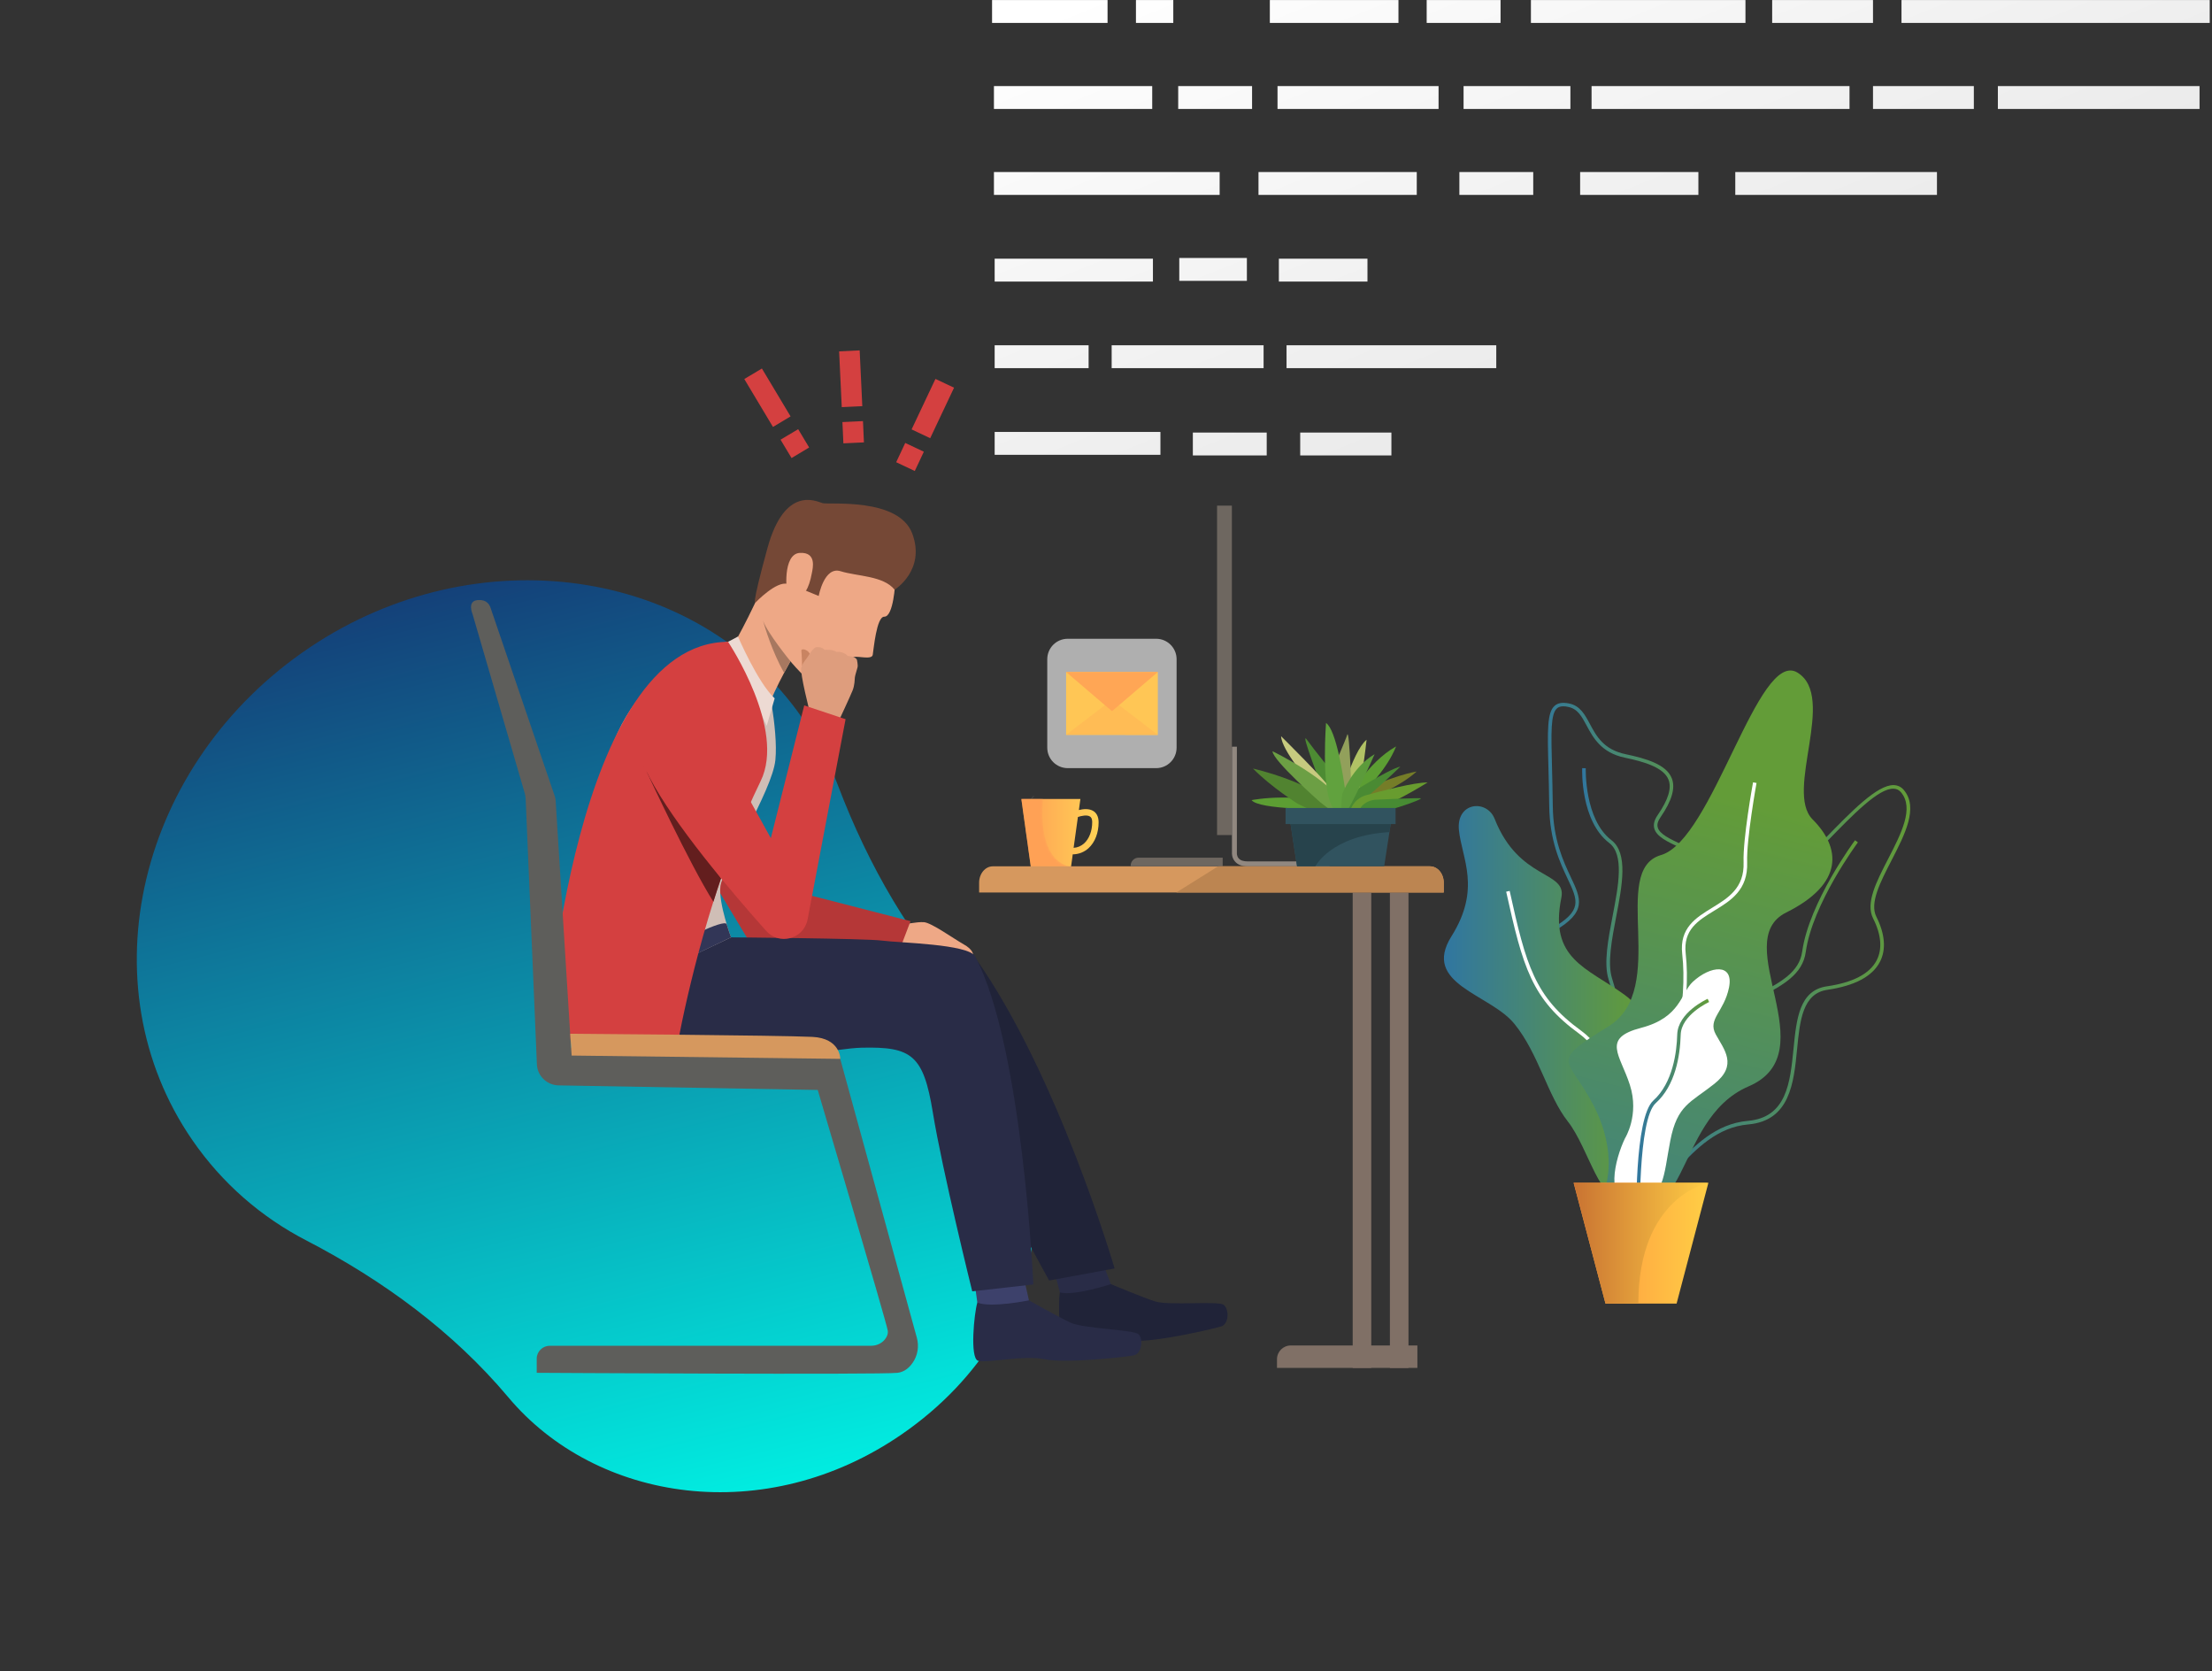 <svg width="850" height="642" viewBox="0 0 850 642" fill="none" xmlns="http://www.w3.org/2000/svg">
<rect x="0" y="0" width="850" height="642" fill="#333333" stroke="none"/>
<path d="M322.06 301.876C318.61 292.662 313.944 283.788 308.017 275.452C267.64 217.661 183.081 205.724 118.991 248.739C52.934 293.11 32.741 378.242 73.91 437.971C85.44 454.7 100.531 467.65 117.702 476.516C147.323 491.872 174.172 511.622 195.249 536.677C229.098 577.106 294.169 587.073 346.532 550.982C408.605 508.198 414.604 429.041 372.456 384.726C350.014 361.109 333.699 332.442 322.06 301.876Z" fill="url(#paint0_linear)"/>
<path d="M552.793 33.069H490.911V41.856H552.793V33.069Z" fill="url(#paint1_linear)"/>
<path d="M603.452 33.069H562.403V41.856H603.452V33.069Z" fill="url(#paint2_linear)"/>
<path d="M710.708 33.069H611.587V41.856H710.708V33.069Z" fill="url(#paint3_linear)"/>
<path d="M445.915 165.929H382.214V174.715H445.915V165.929Z" fill="url(#paint4_linear)"/>
<path d="M544.419 66.087H483.6V74.873H544.419V66.087Z" fill="url(#paint5_linear)"/>
<path d="M479.139 99.104H453.157V107.891H479.139V99.104Z" fill="url(#paint6_linear)"/>
<path d="M485.557 132.637H427.176V141.423H485.557V132.637Z" fill="url(#paint7_linear)"/>
<path d="M574.965 132.637H494.378V141.423H574.965V132.637Z" fill="url(#paint8_linear)"/>
<path d="M443.032 99.379H382.214V108.166H443.032V99.379Z" fill="url(#paint9_linear)"/>
<path d="M418.32 132.637H382.214V141.423H418.32V132.637Z" fill="url(#paint10_linear)"/>
<path d="M525.473 99.379H491.426V108.166H525.473V99.379Z" fill="url(#paint11_linear)"/>
<path d="M442.758 33.069H381.94V41.856H442.758V33.069Z" fill="url(#paint12_linear)"/>
<path d="M468.671 66.087H381.94V74.873H468.671V66.087Z" fill="url(#paint13_linear)"/>
<path d="M845.215 33.069H767.716V41.856H845.215V33.069Z" fill="url(#paint14_linear)"/>
<path d="M744.309 66.087H666.81V74.873H744.309V66.087Z" fill="url(#paint15_linear)"/>
<path d="M652.636 66.087H607.194V74.873H652.636V66.087Z" fill="url(#paint16_linear)"/>
<path d="M589.174 66.087H560.79V74.873H589.174V66.087Z" fill="url(#paint17_linear)"/>
<path d="M425.597 0.018H381.219V8.804H425.597V0.018Z" fill="url(#paint18_linear)"/>
<path d="M534.671 166.169H499.628V174.956H534.671V166.169Z" fill="url(#paint19_linear)"/>
<path d="M450.857 0.018H436.511V8.804H450.857V0.018Z" fill="url(#paint20_linear)"/>
<path d="M849.127 0.018H730.683V8.804H849.127V0.018Z" fill="url(#paint21_linear)"/>
<path d="M719.734 0.018H680.985V8.804H719.734V0.018Z" fill="url(#paint22_linear)"/>
<path d="M758.483 33.069H719.734V41.856H758.483V33.069Z" fill="url(#paint23_linear)"/>
<path d="M670.723 0.018H588.282V8.804H670.723V0.018Z" fill="url(#paint24_linear)"/>
<path d="M576.612 0.018H548.228V8.804H576.612V0.018Z" fill="url(#paint25_linear)"/>
<path d="M481.13 33.069H452.746V41.856H481.13V33.069Z" fill="url(#paint26_linear)"/>
<path d="M486.758 166.169H458.374V174.956H486.758V166.169Z" fill="url(#paint27_linear)"/>
<path d="M537.383 0.018H487.96V8.804H537.383V0.018Z" fill="url(#paint28_linear)"/>
<path d="M323.459 156.402L322.446 134.973L330.343 134.602L331.355 156.031L323.459 156.402ZM324.088 170.313L323.717 162.14L331.613 161.769L331.984 169.942L324.088 170.313Z" fill="#D44040"/>
<path d="M357.445 168.334L366.612 148.938L359.463 145.562L350.297 164.958L357.445 168.334ZM351.52 180.936L355.003 173.533L347.855 170.157L344.372 177.56L351.52 180.936Z" fill="#D44040"/>
<path d="M297.028 164.007L286.01 145.611L292.772 141.561L303.789 159.957L297.028 164.007ZM304.167 175.951L299.945 168.915L306.707 164.865L310.928 171.901L304.167 175.951Z" fill="#D44040"/>
<path opacity="0.72" d="M410.29 295.082H444.268C448.627 295.082 452.128 291.547 452.128 287.222V253.243C452.128 248.885 448.593 245.384 444.268 245.384H410.29C405.931 245.384 402.43 248.919 402.43 253.243V287.222C402.43 291.581 405.965 295.082 410.29 295.082Z" fill="#E0E0E0"/>
<path d="M420.243 311.625C418.527 310.493 416.193 310.767 414.58 311.179L415.164 306.923H392.477L396.115 332.973H411.56L411.903 330.536L412.212 328.203C414.546 328.168 416.64 327.345 418.321 325.8C420.758 323.569 422.165 319.931 422.165 315.881C422.165 313.41 421.101 312.209 420.243 311.625ZM416.64 323.947C415.473 325.011 414.1 325.594 412.555 325.697L414.203 313.856C415.404 313.444 417.704 312.895 418.871 313.684C419.076 313.822 419.694 314.234 419.694 315.847C419.694 319.21 418.562 322.162 416.64 323.947Z" fill="url(#paint29_linear)"/>
<mask id="mask0" mask-type="alpha" maskUnits="userSpaceOnUse" x="392" y="306" width="20" height="27">
<path d="M411.525 332.973H396.08L392.442 306.888H400.782C400.816 306.888 397.796 330.433 411.525 332.973Z" fill="url(#paint30_linear)"/>
</mask>
<g mask="url(#mask0)">
<path d="M411.525 332.973H396.08L392.442 306.888H400.782C400.816 306.888 397.796 330.433 411.525 332.973Z" fill="url(#paint31_linear)"/>
<path d="M402.909 288.938C402.909 288.938 398.139 290.517 399.889 294.773C401.639 299.029 404.694 301.672 401.845 306.888C401.845 306.888 407.131 303.697 404.66 298.411C402.189 293.091 400.678 291.615 402.909 288.938Z" fill="url(#paint32_linear)"/>
<path d="M409.74 293.743C409.74 293.743 406.239 294.91 407.543 298.034C408.847 301.157 411.078 303.113 408.985 306.923C408.985 306.923 412.863 304.589 411.044 300.676C409.225 296.764 408.127 295.665 409.74 293.743Z" fill="url(#paint33_linear)"/>
<path d="M397.006 293.743C397.006 293.743 393.506 294.91 394.81 298.034C396.114 301.157 398.345 303.113 396.251 306.923C396.251 306.923 400.13 304.589 398.311 300.676C396.492 296.764 395.393 295.665 397.006 293.743Z" fill="url(#paint34_linear)"/>
</g>
<path d="M623.221 465.352C618.382 443.18 628.85 437.62 639.009 432.3C647.281 427.941 655.14 423.788 654.694 410.712C654.145 393.379 665.952 387.064 676.351 381.504C684.108 377.351 691.419 373.473 692.517 365.579C695.16 346.599 712.629 323.02 712.835 322.779L713.934 323.603C713.762 323.843 696.464 347.148 693.89 365.75C692.688 374.331 685.103 378.381 677.038 382.705C666.467 388.334 655.552 394.169 656.101 410.677C656.548 424.612 647.967 429.108 639.696 433.501C629.571 438.855 619.995 443.901 624.628 465.077L623.221 465.352Z" fill="url(#paint35_linear)"/>
<path d="M628.575 459.689C628.335 459.689 628.095 459.689 627.889 459.655C623.496 459.346 619.205 455.982 614.366 449.152L614.057 448.74L614.4 448.328C614.469 448.225 622.26 438.787 619.377 421.008C618.725 416.855 617.833 413.698 617.112 411.124C616.082 407.417 615.396 404.946 616.528 402.989C618.004 400.484 621.951 399.214 633.106 396.537C644.981 393.723 648.962 380.337 652.463 368.53C655.758 357.41 658.881 346.942 668.114 347.251C676.591 347.56 689.496 334.277 700.891 322.539C711.462 311.659 721.416 301.397 727.765 301.603C729.31 301.672 730.58 302.289 731.609 303.525C737.272 310.286 731.987 320.549 726.873 330.467C722.514 338.945 718.361 346.942 721.038 352.193C724.367 358.817 724.848 364.824 722.377 369.526C719.459 375.12 712.698 378.69 702.23 380.234C692.688 381.607 691.624 392.041 690.56 403.092C689.29 415.963 687.849 430.55 671.786 431.957C659.877 432.987 651.845 441.361 644.775 448.74C639.112 454.575 634.238 459.689 628.575 459.689ZM615.739 448.809C620.166 454.918 624.148 458.041 627.958 458.316C633.277 458.728 638.151 453.648 643.78 447.779C651.022 440.228 659.259 431.682 671.649 430.584C686.579 429.28 687.883 415.894 689.187 402.955C690.32 391.389 691.418 380.44 702.024 378.895C712.011 377.454 718.464 374.09 721.141 368.908C723.372 364.583 722.926 359.023 719.768 352.811C716.782 346.908 721.072 338.636 725.603 329.85C730.511 320.308 735.625 310.458 730.511 304.383C729.756 303.456 728.795 303.01 727.662 302.976C721.896 302.77 712.149 312.826 701.784 323.5C689.805 335.856 677.415 348.624 668.354 348.624C668.251 348.624 668.114 348.624 668.011 348.624C659.808 348.315 656.994 357.856 653.699 368.942C650.095 381.092 646.011 394.889 633.38 397.875C623.29 400.278 618.897 401.616 617.661 403.676C616.803 405.152 617.386 407.245 618.382 410.746C619.102 413.32 619.995 416.546 620.681 420.768C623.358 437.311 617.283 446.75 615.739 448.809Z" fill="url(#paint36_linear)"/>
<path d="M629.056 455.056C628.884 455.056 628.747 455.056 628.575 455.021C621.367 454.369 615.842 438.615 610.487 423.377C607.948 416.135 605.545 409.305 603.211 404.946C601.392 401.548 599.093 398.013 596.862 394.581C590.924 385.451 584.815 376.013 586.805 367.707C587.869 363.348 590.993 359.71 596.381 356.621C608.154 349.825 606.369 345.981 602.388 337.572C599.47 331.394 595.489 322.951 595.317 309.669C595.249 303.971 595.111 299.029 595.008 294.67C594.631 280.667 594.459 273.631 597.445 271.091C598.681 270.027 600.431 269.752 602.902 270.233C607.158 271.057 608.977 274.454 610.934 278.093C613.405 282.726 616.219 287.977 624.697 289.728C632.659 291.409 640.313 293.675 642.407 298.96C643.883 302.667 642.475 307.575 638.116 313.89C637.053 315.435 636.675 316.739 637.018 317.871C637.705 320.411 641.686 322.265 646.251 324.427C652.772 327.482 660.906 331.257 663.206 339.117C665.059 345.432 662.897 353.36 656.65 363.245C641.823 386.687 642.407 402.612 642.922 416.65C643.299 427.049 643.677 436.865 637.396 447.848C634.65 452.687 631.904 455.056 629.056 455.056ZM600.774 271.331C599.71 271.331 598.921 271.571 598.338 272.086C595.832 274.214 596.038 281.456 596.381 294.601C596.484 298.96 596.621 303.902 596.69 309.634C596.827 322.642 600.774 330.914 603.623 336.989C607.57 345.329 609.938 350.374 597.068 357.788C592.022 360.705 589.105 364.034 588.144 368.016C586.291 375.738 592.263 384.936 598.029 393.826C600.26 397.292 602.593 400.861 604.412 404.294C606.781 408.756 609.218 415.654 611.757 422.93C616.734 437.071 622.363 453.099 628.678 453.683C631.081 453.889 633.62 451.726 636.229 447.162C642.304 436.522 641.961 427.324 641.549 416.684C641 402.44 640.416 386.309 655.483 362.524C661.524 352.948 663.618 345.432 661.901 339.494C659.773 332.218 652.291 328.717 645.667 325.663C640.759 323.363 636.538 321.407 635.68 318.249C635.268 316.705 635.68 315.023 636.984 313.135C641.068 307.197 642.441 302.736 641.137 299.475C639.249 294.773 631.63 292.576 624.388 291.066C615.293 289.178 612.204 283.378 609.698 278.745C607.845 275.278 606.232 272.258 602.628 271.571C601.941 271.4 601.324 271.331 600.774 271.331Z" fill="url(#paint37_linear)"/>
<path d="M629.193 463.464L627.889 463.052C635.131 440.125 622.02 388.711 618.107 376.184C616.185 370.04 617.97 360.773 619.686 351.815C621.917 340.249 624.216 328.271 618.347 323.809C607.364 315.4 607.948 295.905 607.982 295.082L609.355 295.116C609.355 295.322 608.771 314.748 619.205 322.745C625.726 327.756 623.358 340.112 621.059 352.09C619.377 360.876 617.626 369.972 619.445 375.806C624.251 391.251 636.435 440.571 629.193 463.464Z" fill="url(#paint38_linear)"/>
<path d="M574.347 314.576C571.326 306.923 559.52 308.09 560.618 318.901C561.716 329.747 569.301 341.313 557.735 359.71C546.169 378.14 572.562 381.744 581.932 393.311C591.336 404.877 594.562 420.768 602.525 430.893C610.488 441.018 615.876 465.215 622.397 456.188C628.884 447.161 622.775 435.423 623.496 419.155C624.216 402.886 638.7 392.624 624.216 382.122C609.733 371.654 595.18 368.427 599.985 344.814C602.079 334.38 583.751 338.396 574.347 314.576Z" fill="url(#paint39_linear)"/>
<path d="M632.934 458.247C632.865 457.767 624.834 410.163 606.849 397.12C588.521 383.803 585.192 371.516 578.774 342.549L580.112 342.24C586.428 370.864 589.722 383.014 607.673 396.022C626.103 409.407 633.998 456.051 634.306 458.041L632.934 458.247Z" fill="white"/>
<path d="M616.7 456.566C616.7 456.566 622.054 443.352 612.307 424.578C602.594 405.804 594.7 408.687 618.141 394.237C641.583 379.788 618.279 334.277 638.254 328.477C658.229 322.711 675.562 249.022 690.732 258.392C705.902 267.762 685.687 303.902 696.498 314.748C707.344 325.594 708.785 339.391 686.373 350.546C663.961 361.7 702.264 404.328 671.924 417.336C641.583 430.344 650.301 481.312 616.7 456.566Z" fill="url(#paint40_linear)"/>
<path d="M625.967 470.569C625.933 470.397 622.672 453.477 632.969 431.614C643.471 409.339 648.516 385.005 646.423 366.471C645.29 356.449 651.708 352.536 657.92 348.727C664.03 344.986 670.345 341.141 670.002 331.257C669.693 322.333 673.468 301.397 673.64 300.539L674.978 300.779C674.944 300.985 671.066 322.436 671.375 331.222C671.752 341.897 665.094 345.981 658.641 349.894C652.532 353.635 646.732 357.17 647.761 366.334C649.855 385.073 644.81 409.716 634.204 432.197C624.114 453.614 627.271 470.157 627.305 470.294L625.967 470.569Z" fill="white"/>
<path d="M650.472 377.179C657.302 370.864 666.295 369.938 664.407 379.342C662.519 388.746 656.101 391.423 659.293 397.326C662.519 403.23 667.873 409.133 658.744 416.375C649.614 423.617 644.535 424.441 641.857 438.101C639.18 451.795 639.695 461.131 627.923 461.714C616.15 462.297 620.681 445.068 624.422 437.311C624.422 437.311 630.051 428.422 626.31 416.787C622.569 405.117 615.327 398.836 630.6 394.855C645.907 390.874 645.873 381.47 650.472 377.179Z" fill="white"/>
<path d="M628.816 470.466C628.781 468.784 627.958 429.383 635.337 422.759C642.853 415.997 644.329 404.019 644.501 397.463C644.741 388.952 655.758 383.906 656.204 383.7L656.753 384.936C656.65 384.97 646.045 389.844 645.839 397.532C645.599 405.769 643.746 417.027 636.229 423.788C629.33 430.001 630.154 470.054 630.154 470.466H628.816Z" fill="url(#paint41_linear)"/>
<path d="M656.479 454.369L644.26 500.772H616.94L604.687 454.369H656.479Z" fill="url(#paint42_linear)"/>
<path d="M656.479 454.369C656.479 454.369 629.57 459.414 629.57 500.772H616.94L604.721 454.369H656.479Z" fill="url(#paint43_linear)"/>
<path d="M444.92 258.152V282.314L409.672 282.28V258.152H435.344H444.92Z" fill="#FFC655"/>
<path d="M444.92 282.314L427.313 268.792L409.672 282.28L444.92 282.314Z" fill="#FFBC55"/>
<path d="M444.92 258.152L430.024 270.885L427.313 273.185L424.567 270.885L409.672 258.152H435.344H444.92Z" fill="#FFA655"/>
<path d="M373.874 367.913C374.182 366.711 374.011 364.824 370.201 362.696C366.391 360.568 357.914 354.424 354.997 354.253C352.079 354.081 347.652 355.179 346.45 355.145C345.284 355.111 342.984 362.97 342.984 362.97L373.874 367.913Z" fill="#EEA886"/>
<path d="M272.247 290.483L297.714 340.455L349.883 353.875L344.838 367.089L288.756 363.108L261.23 317.288L272.247 290.483Z" fill="#B53737"/>
<path d="M426.867 493.29C426.867 493.29 438.536 498.198 443.753 499.914C448.97 501.63 468.053 499.708 470.181 501.219C472.309 502.763 472.377 508.529 469.323 509.524C466.268 510.52 443.444 515.771 435.481 515.016C427.519 514.261 413.55 519.272 410.186 518.62C406.857 517.968 406.548 500.498 407.269 496.448C407.99 492.467 426.867 493.29 426.867 493.29Z" fill="#202338"/>
<path d="M424.19 486.288L426.867 493.29C426.867 493.29 412.795 497.958 407.269 496.482L405.416 489.343L424.19 486.288Z" fill="#292C47"/>
<path d="M395.394 499.537C395.394 499.537 406.411 505.783 411.388 508.117C416.364 510.417 435.55 510.794 437.472 512.545C439.394 514.295 438.811 520.061 435.619 520.679C432.461 521.331 409.191 523.837 401.366 522.155C393.575 520.473 379.057 523.768 375.83 522.738C372.604 521.709 374.355 504.307 375.556 500.395C376.757 496.448 395.394 499.537 395.394 499.537Z" fill="#292C47"/>
<path d="M393.746 492.26L395.394 499.537C395.394 499.537 380.876 502.523 375.556 500.395L374.56 493.084L393.746 492.26Z" fill="#3D416B"/>
<path d="M283.402 361.151C283.402 361.151 333.615 361.563 339.758 362.387C346.417 363.279 371.643 363.52 374.801 367.981C406.652 413.012 428.309 487.284 428.309 487.284L403.151 491.917C403.151 491.917 378.817 447.951 368.623 425.127C359.459 404.637 351.634 399.351 332.414 399.798C313.193 400.244 251.757 396.297 216.303 392.213L283.402 361.151Z" fill="#202338"/>
<path d="M294.247 258.461C294.247 258.461 299.155 280.049 297.954 291.959C296.753 303.868 277.738 333.728 276.846 340.352C275.954 346.976 281.136 360.705 281.136 360.705L215.341 391.149C215.341 391.149 215.444 372.1 218.156 349.482C220.867 326.864 229.379 308.982 232.365 296.215C242.524 252.626 279.763 246.551 279.763 246.551L294.247 258.461Z" fill="#CFBEB6"/>
<path d="M280.93 360.087C280.93 360.087 332.619 360.499 338.797 361.323C345.455 362.215 372.192 362.627 374.732 367.432C392.957 401.754 397.075 493.427 397.075 493.427L373.599 496.07C373.599 496.07 362.067 449.564 358.463 427.392C354.859 405.255 350.329 402.029 331.109 402.475C311.889 402.921 236.621 422.965 215.376 391.149L280.93 360.087Z" fill="#292C47"/>
<path d="M344.014 223.727C344.014 223.727 343.396 236.975 339.792 236.907C336.806 236.872 335.708 249.571 335.365 251.562C335.022 253.553 329.702 251.94 328.089 252.386C326.475 252.832 315.939 263.781 311.889 261.859C307.839 259.937 294.247 243.668 292.497 235.98C290.746 228.292 300.116 204.026 308.8 196.613C317.483 189.234 344.975 200.526 344.014 223.727Z" fill="#EEA886"/>
<path d="M305.299 251.287C305.299 251.287 304.681 252.351 303.754 253.999C303.068 255.234 302.21 256.779 301.317 258.46C298.881 263.025 296.135 268.585 295.517 271.434C294.35 276.754 282.269 246.963 282.269 246.963C282.269 246.963 291.021 231.758 297.954 213.396C304.887 195.034 305.299 251.287 305.299 251.287Z" fill="#EEA886"/>
<path d="M343.774 226.541C343.774 226.541 355.787 219.059 350.57 205.022C345.387 190.984 318.479 193.97 316.076 193.284C313.674 192.563 301.558 186.351 294.9 210.582C288.241 234.813 290.369 231.415 290.369 231.415C290.369 231.415 298.435 222.972 302.691 224.345C307.324 225.855 314.6 228.944 314.6 228.944C314.6 228.944 316.694 217.446 323.009 219.437C329.359 221.427 339.449 221.119 343.774 226.541Z" fill="#754836"/>
<path d="M311.992 220.054C312.267 218.476 314.017 212.023 307.324 212.401C300.632 212.813 302.073 227.845 302.828 228.463C303.583 229.081 309.59 233.337 311.992 220.054Z" fill="#EEA886"/>
<path d="M303.72 253.999C303.034 255.234 302.176 256.779 301.283 258.461C296.65 250.155 293.973 241.162 293.183 238.382C294.865 243.153 303.72 253.999 303.72 253.999Z" fill="#A77860"/>
<path d="M308.216 255.852C308.216 255.852 308.113 251.425 307.942 250.086C307.77 248.748 310.619 249.64 311.168 251.219C311.683 252.798 308.216 255.852 308.216 255.852Z" fill="#C98462"/>
<path d="M329.29 253.45C329.29 253.45 329.736 255.372 329.53 256.333C329.53 256.333 329.016 258.015 328.707 259.216C328.604 259.593 328.535 259.937 328.501 260.177C328.398 261.103 328.466 263.197 327.574 265.359C326.716 267.522 322.288 276.994 322.288 276.994L316.076 275.141L311.168 273.494C311.168 273.494 307.324 258.564 307.908 256.436C307.976 256.23 308.045 256.024 308.114 255.852C308.766 254.102 310.001 253.072 310.447 252.214C310.619 251.905 312.507 248.816 313.571 248.645C315.047 248.439 316.179 248.885 316.866 249.64C316.866 249.64 319.783 249.331 321.43 250.429C321.43 250.429 324.108 250.086 325.789 252.008C325.789 252.043 328.569 251.974 329.29 253.45Z" fill="#DE9D7D"/>
<path d="M283.573 244.526C283.573 244.526 291.193 262.27 297.68 268.277L294.625 278.813L279.764 246.551L283.573 244.526Z" fill="#EDDAD3"/>
<path d="M280.93 360.087C280.93 360.087 279.969 357.547 279.249 355.076C278.528 352.571 259.033 362.867 259.033 362.867L263.735 368.29L280.93 360.087Z" fill="#323657"/>
<path d="M292.291 300.059C290.438 303.868 288.653 307.747 286.971 311.625C283.264 320.171 279.97 328.889 277.052 337.401C276.023 340.421 275.027 343.441 274.101 346.427C262.912 381.882 258.45 411.948 258.45 411.948C258.45 411.948 216.577 400.793 210.296 395.267C210.296 395.267 220.524 246.894 279.764 246.551C280.141 247.134 302.073 280.083 292.291 300.059Z" fill="#D44040"/>
<path d="M277.087 337.401C276.057 340.421 275.062 343.441 274.135 346.427C264.903 331.841 248.634 296.764 248.394 296.215L277.087 337.401Z" fill="#631E1E"/>
<path d="M309.04 270.988L324.931 276.274L310.276 353.498C308.628 360.808 299.396 363.211 294.419 357.616C280.725 342.274 259.033 316.67 249.56 298.583C235.18 271.16 259.205 261.618 264.971 268.517C270.737 275.416 296.204 321.99 296.204 321.99L309.04 270.988Z" fill="#D44040"/>
<path d="M188.571 233.68L213.179 305.859C213.351 306.408 213.488 306.991 213.523 307.575L219.426 402.475L322.323 404.774L352.32 513.917C353.212 517.212 352.663 520.747 350.672 523.562C349.368 525.415 347.515 527.063 344.906 527.371C338.385 528.161 206.246 527.371 206.246 527.371V521.914C206.246 519.203 208.512 516.972 211.292 516.972H334.816C336.841 516.972 338.797 516.08 340.067 514.501C340.788 513.574 341.337 512.442 341.131 511.137C340.582 507.671 314.223 418.709 314.223 418.709L214.724 416.958C210.193 416.89 206.521 413.355 206.315 408.927L201.991 306.786C201.956 306.133 201.853 305.481 201.682 304.864L181.569 235.842C181.569 235.842 179.475 231.037 183.32 230.557C187.164 230.145 188.159 232.41 188.571 233.68Z" fill="#5E5E5B"/>
<path d="M322.906 406.765C322.906 406.765 322.975 398.871 312.198 398.322C299.808 397.704 219.117 397.12 219.117 397.12L219.666 405.495L322.906 406.765Z" fill="#D6985E"/>
<path d="M376.242 339.117V342.858H554.784V339.117C554.784 335.616 552.45 332.802 549.533 332.802H381.494C378.611 332.802 376.242 335.616 376.242 339.117Z" fill="#D6985E"/>
<path d="M490.705 525.484H544.659V516.869H495.991C493.073 516.869 490.705 519.237 490.705 522.155V525.484Z" fill="#807066"/>
<path d="M534.095 525.501H541.234V342.875H534.095V525.501Z" fill="#807066"/>
<path d="M519.793 525.501H526.932V342.875H519.793V525.501Z" fill="#807066"/>
<path d="M473.373 194.245H467.676V320.789H473.373V194.245Z" fill="#6E6760"/>
<path d="M479.482 332.801H510.886V330.914H479.482C477.834 330.914 476.667 330.536 475.981 329.747C475.157 328.82 475.295 327.584 475.295 327.55V327.481V327.413V286.844H473.407V327.378C473.373 327.756 473.304 329.541 474.574 330.948C475.603 332.184 477.251 332.801 479.482 332.801Z" fill="#918880"/>
<path d="M437.541 329.472H469.838V332.801H434.486V332.527C434.486 330.845 435.859 329.472 437.541 329.472Z" fill="#6E6760"/>
<path d="M451.99 342.858H554.784V339.117C554.784 335.616 552.382 332.802 549.396 332.802H468.087L451.99 342.858Z" fill="#BC8551"/>
<path d="M544.384 296.386C544.384 296.386 534.534 297.862 520.153 305.516C505.772 313.169 531.411 307.815 544.384 296.386Z" fill="#757D28"/>
<path d="M518.197 306.614C518.197 306.614 525.336 292.988 536.456 286.742C536.456 286.742 533.23 296.214 521.492 306.374C509.754 316.533 518.197 306.614 518.197 306.614Z" fill="#5C9E33"/>
<path d="M512.5 297.278C512.5 297.278 505.12 288.252 502.169 284.133C499.217 280.015 508.381 303.319 509.136 305.79C509.891 308.261 512.98 310.424 512.5 297.278Z" fill="#4D8B33"/>
<path d="M519.536 311.247C522.831 306.339 525.13 284.167 525.13 284.167C519.398 288.938 513.976 310.321 513.976 310.321C513.976 310.321 516.275 316.155 519.536 311.247Z" fill="#B1C265"/>
<path d="M518.814 309.017C519.809 306.923 518.471 279.774 517.716 282.211C516.926 284.682 512.464 294.842 512.464 294.842C511.778 301.02 517.819 311.11 518.814 309.017Z" fill="#92A05B"/>
<path d="M511.229 302.976C509.479 299.818 492.284 282.829 492.284 282.829C492.455 288.08 503.129 300.539 503.129 300.539C503.129 300.539 512.98 306.168 511.229 302.976Z" fill="#C7CA7F"/>
<path d="M519.535 310.87C499.663 303.559 480.958 307.369 480.958 307.369C483.703 311.11 509.685 310.87 509.685 310.87H519.535Z" fill="#5C9E33"/>
<path d="M515.383 311.522C505.292 300.539 481.507 295.254 481.507 295.254C488.543 302.427 498.633 308.742 498.633 308.742C498.633 308.742 525.473 322.505 515.383 311.522Z" fill="#518330"/>
<path d="M517.407 310.321C511.504 299.406 488.989 288.595 488.989 288.595C488.989 292.027 507.214 308.09 507.214 308.09C507.214 308.09 523.311 321.269 517.407 310.321Z" fill="#6C9F44"/>
<path d="M517.27 311.419C521.698 310.595 538.103 294.499 538.103 294.499C533.848 295.322 517.27 305.825 517.27 305.825C517.27 305.825 512.843 312.209 517.27 311.419Z" fill="#4A8A33"/>
<path d="M525.13 311.488C530.724 311.728 548.606 300.573 548.606 300.573C543.252 300.573 530.965 303.834 524.958 305.481C522.693 306.099 520.771 307.609 519.604 309.669C516.412 315.366 520.256 311.282 525.13 311.488Z" fill="#689C2F"/>
<path d="M545.826 306.648C544.144 306.511 533.436 306.992 528.802 307.197C526.983 307.266 525.233 307.953 523.826 309.154C521.835 310.87 522.418 312.174 525.13 312.723C528.734 313.444 547.954 306.82 545.826 306.648Z" fill="#478B33"/>
<path d="M516.789 309.565C517.201 307.884 517.235 306.133 517.029 304.417C516.24 298.582 513.529 280.461 509.547 277.715C509.547 277.715 507.763 301.157 511.504 309.051C514.352 314.988 516.034 312.792 516.789 309.565Z" fill="#61A23E"/>
<path d="M516.755 312.758C519.02 310.595 528.218 289.728 528.218 289.728C519.604 294.773 515.794 304.967 515.794 304.967C515.794 304.967 514.49 314.92 516.755 312.758Z" fill="#5C9B3B"/>
<path d="M495.578 314.336L498.393 332.802H531.891L534.739 314.336H495.578Z" fill="#31535F"/>
<path d="M534.739 314.336H495.578L498.427 332.767H505.463C505.463 332.767 511.469 320.961 533.916 319.656L534.739 314.336Z" fill="#27434C"/>
<path d="M536.284 310.389H494V316.567H536.284V310.389Z" fill="#31535F"/>
<defs>
<linearGradient id="paint0_linear" x1="285.5" y1="598" x2="158.242" y2="86.975" gradientUnits="userSpaceOnUse">
<stop stop-color="#00F7E7"/>
<stop offset="1" stop-color="#1B0052"/>
</linearGradient>
<linearGradient id="paint1_linear" x1="639.572" y1="327.366" x2="493.54" y2="-32.224" gradientUnits="userSpaceOnUse">
<stop stop-color="#D9D9D9"/>
<stop offset="0.322" stop-color="#E5E5E5"/>
<stop offset="1" stop-color="white"/>
</linearGradient>
<linearGradient id="paint2_linear" x1="692.021" y1="306.065" x2="545.99" y2="-53.524" gradientUnits="userSpaceOnUse">
<stop stop-color="#D9D9D9"/>
<stop offset="0.322" stop-color="#E5E5E5"/>
<stop offset="1" stop-color="white"/>
</linearGradient>
<linearGradient id="paint3_linear" x1="759.151" y1="278.803" x2="613.12" y2="-80.785" gradientUnits="userSpaceOnUse">
<stop stop-color="#D9D9D9"/>
<stop offset="0.322" stop-color="#E5E5E5"/>
<stop offset="1" stop-color="white"/>
</linearGradient>
<linearGradient id="paint4_linear" x1="500.728" y1="383.749" x2="354.698" y2="24.163" gradientUnits="userSpaceOnUse">
<stop stop-color="#D9D9D9"/>
<stop offset="0.322" stop-color="#E5E5E5"/>
<stop offset="1" stop-color="white"/>
</linearGradient>
<linearGradient id="paint5_linear" x1="621.335" y1="334.771" x2="475.303" y2="-24.818" gradientUnits="userSpaceOnUse">
<stop stop-color="#D9D9D9"/>
<stop offset="0.322" stop-color="#E5E5E5"/>
<stop offset="1" stop-color="white"/>
</linearGradient>
<linearGradient id="paint6_linear" x1="568.757" y1="356.127" x2="422.724" y2="-3.465" gradientUnits="userSpaceOnUse">
<stop stop-color="#D9D9D9"/>
<stop offset="0.322" stop-color="#E5E5E5"/>
<stop offset="1" stop-color="white"/>
</linearGradient>
<linearGradient id="paint7_linear" x1="548.66" y1="364.284" x2="402.63" y2="4.697" gradientUnits="userSpaceOnUse">
<stop stop-color="#D9D9D9"/>
<stop offset="0.322" stop-color="#E5E5E5"/>
<stop offset="1" stop-color="white"/>
</linearGradient>
<linearGradient id="paint8_linear" x1="615.886" y1="336.983" x2="469.856" y2="-22.603" gradientUnits="userSpaceOnUse">
<stop stop-color="#D9D9D9"/>
<stop offset="0.322" stop-color="#E5E5E5"/>
<stop offset="1" stop-color="white"/>
</linearGradient>
<linearGradient id="paint9_linear" x1="522.7" y1="374.826" x2="376.669" y2="15.239" gradientUnits="userSpaceOnUse">
<stop stop-color="#D9D9D9"/>
<stop offset="0.322" stop-color="#E5E5E5"/>
<stop offset="1" stop-color="white"/>
</linearGradient>
<linearGradient id="paint10_linear" x1="500.482" y1="383.848" x2="354.452" y2="24.262" gradientUnits="userSpaceOnUse">
<stop stop-color="#D9D9D9"/>
<stop offset="0.322" stop-color="#E5E5E5"/>
<stop offset="1" stop-color="white"/>
</linearGradient>
<linearGradient id="paint11_linear" x1="604.961" y1="341.418" x2="458.931" y2="-18.166" gradientUnits="userSpaceOnUse">
<stop stop-color="#D9D9D9"/>
<stop offset="0.322" stop-color="#E5E5E5"/>
<stop offset="1" stop-color="white"/>
</linearGradient>
<linearGradient id="paint12_linear" x1="545.608" y1="365.524" x2="399.576" y2="5.934" gradientUnits="userSpaceOnUse">
<stop stop-color="#D9D9D9"/>
<stop offset="0.322" stop-color="#E5E5E5"/>
<stop offset="1" stop-color="white"/>
</linearGradient>
<linearGradient id="paint13_linear" x1="545.203" y1="365.69" x2="399.171" y2="6.101" gradientUnits="userSpaceOnUse">
<stop stop-color="#D9D9D9"/>
<stop offset="0.322" stop-color="#E5E5E5"/>
<stop offset="1" stop-color="white"/>
</linearGradient>
<linearGradient id="paint14_linear" x1="883.906" y1="228.139" x2="737.874" y2="-131.45" gradientUnits="userSpaceOnUse">
<stop stop-color="#D9D9D9"/>
<stop offset="0.322" stop-color="#E5E5E5"/>
<stop offset="1" stop-color="white"/>
</linearGradient>
<linearGradient id="paint15_linear" x1="785.773" y1="267.992" x2="639.741" y2="-91.598" gradientUnits="userSpaceOnUse">
<stop stop-color="#D9D9D9"/>
<stop offset="0.322" stop-color="#E5E5E5"/>
<stop offset="1" stop-color="white"/>
</linearGradient>
<linearGradient id="paint16_linear" x1="720.829" y1="294.367" x2="574.797" y2="-65.222" gradientUnits="userSpaceOnUse">
<stop stop-color="#D9D9D9"/>
<stop offset="0.322" stop-color="#E5E5E5"/>
<stop offset="1" stop-color="white"/>
</linearGradient>
<linearGradient id="paint17_linear" x1="673.68" y1="313.517" x2="527.647" y2="-46.076" gradientUnits="userSpaceOnUse">
<stop stop-color="#D9D9D9"/>
<stop offset="0.322" stop-color="#E5E5E5"/>
<stop offset="1" stop-color="white"/>
</linearGradient>
<linearGradient id="paint18_linear" x1="549.436" y1="363.965" x2="403.406" y2="4.382" gradientUnits="userSpaceOnUse">
<stop stop-color="#D9D9D9"/>
<stop offset="0.322" stop-color="#E5E5E5"/>
<stop offset="1" stop-color="white"/>
</linearGradient>
<linearGradient id="paint19_linear" x1="589.159" y1="347.835" x2="443.13" y2="-11.748" gradientUnits="userSpaceOnUse">
<stop stop-color="#D9D9D9"/>
<stop offset="0.322" stop-color="#E5E5E5"/>
<stop offset="1" stop-color="white"/>
</linearGradient>
<linearGradient id="paint20_linear" x1="583.986" y1="349.933" x2="437.957" y2="-9.65" gradientUnits="userSpaceOnUse">
<stop stop-color="#D9D9D9"/>
<stop offset="0.322" stop-color="#E5E5E5"/>
<stop offset="1" stop-color="white"/>
</linearGradient>
<linearGradient id="paint21_linear" x1="881.212" y1="229.232" x2="735.182" y2="-130.354" gradientUnits="userSpaceOnUse">
<stop stop-color="#D9D9D9"/>
<stop offset="0.322" stop-color="#E5E5E5"/>
<stop offset="1" stop-color="white"/>
</linearGradient>
<linearGradient id="paint22_linear" x1="804.347" y1="260.445" x2="658.318" y2="-99.138" gradientUnits="userSpaceOnUse">
<stop stop-color="#D9D9D9"/>
<stop offset="0.322" stop-color="#E5E5E5"/>
<stop offset="1" stop-color="white"/>
</linearGradient>
<linearGradient id="paint23_linear" x1="826.097" y1="251.616" x2="680.066" y2="-107.971" gradientUnits="userSpaceOnUse">
<stop stop-color="#D9D9D9"/>
<stop offset="0.322" stop-color="#E5E5E5"/>
<stop offset="1" stop-color="white"/>
</linearGradient>
<linearGradient id="paint24_linear" x1="743.521" y1="285.149" x2="597.491" y2="-74.437" gradientUnits="userSpaceOnUse">
<stop stop-color="#D9D9D9"/>
<stop offset="0.322" stop-color="#E5E5E5"/>
<stop offset="1" stop-color="white"/>
</linearGradient>
<linearGradient id="paint25_linear" x1="685.914" y1="308.544" x2="539.884" y2="-51.042" gradientUnits="userSpaceOnUse">
<stop stop-color="#D9D9D9"/>
<stop offset="0.322" stop-color="#E5E5E5"/>
<stop offset="1" stop-color="white"/>
</linearGradient>
<linearGradient id="paint26_linear" x1="592.433" y1="346.513" x2="446.4" y2="-13.078" gradientUnits="userSpaceOnUse">
<stop stop-color="#D9D9D9"/>
<stop offset="0.322" stop-color="#E5E5E5"/>
<stop offset="1" stop-color="white"/>
</linearGradient>
<linearGradient id="paint27_linear" x1="550.881" y1="363.379" x2="404.853" y2="3.796" gradientUnits="userSpaceOnUse">
<stop stop-color="#D9D9D9"/>
<stop offset="0.322" stop-color="#E5E5E5"/>
<stop offset="1" stop-color="white"/>
</linearGradient>
<linearGradient id="paint28_linear" x1="643.235" y1="325.873" x2="497.206" y2="-33.711" gradientUnits="userSpaceOnUse">
<stop stop-color="#D9D9D9"/>
<stop offset="0.322" stop-color="#E5E5E5"/>
<stop offset="1" stop-color="white"/>
</linearGradient>
<linearGradient id="paint29_linear" x1="392.457" y1="319.933" x2="422.164" y2="319.933" gradientUnits="userSpaceOnUse">
<stop stop-color="#FF9F55"/>
<stop offset="1" stop-color="#FFD255"/>
</linearGradient>
<linearGradient id="paint30_linear" x1="393.363" y1="335.73" x2="404.4" y2="315.513" gradientUnits="userSpaceOnUse">
<stop stop-color="white"/>
<stop offset="1"/>
</linearGradient>
<linearGradient id="paint31_linear" x1="393.363" y1="335.73" x2="404.4" y2="315.513" gradientUnits="userSpaceOnUse">
<stop stop-color="#FFA155"/>
<stop offset="1" stop-color="#FFA155"/>
</linearGradient>
<linearGradient id="paint32_linear" x1="397.111" y1="307.07" x2="404.249" y2="293.994" gradientUnits="userSpaceOnUse">
<stop offset="0.005" stop-color="#E6E6E6"/>
<stop offset="1" stop-color="#FFDCC2"/>
</linearGradient>
<linearGradient id="paint33_linear" x1="405.495" y1="307.025" x2="410.731" y2="297.433" gradientUnits="userSpaceOnUse">
<stop offset="0.005" stop-color="#E6E6E6"/>
<stop offset="1" stop-color="#FFDCC2"/>
</linearGradient>
<linearGradient id="paint34_linear" x1="392.77" y1="307.025" x2="398.006" y2="297.433" gradientUnits="userSpaceOnUse">
<stop offset="0.005" stop-color="#E6E6E6"/>
<stop offset="1" stop-color="#FFDCC2"/>
</linearGradient>
<linearGradient id="paint35_linear" x1="622.012" y1="394.061" x2="713.926" y2="394.061" gradientUnits="userSpaceOnUse">
<stop stop-color="#3076A1"/>
<stop offset="1" stop-color="#639C38"/>
</linearGradient>
<linearGradient id="paint36_linear" x1="614.027" y1="380.662" x2="734.034" y2="380.662" gradientUnits="userSpaceOnUse">
<stop stop-color="#3076A1"/>
<stop offset="1" stop-color="#639C38"/>
</linearGradient>
<linearGradient id="paint37_linear" x1="586.456" y1="362.506" x2="663.863" y2="362.506" gradientUnits="userSpaceOnUse">
<stop stop-color="#3076A1"/>
<stop offset="1" stop-color="#639C38"/>
</linearGradient>
<linearGradient id="paint38_linear" x1="607.971" y1="379.245" x2="631.441" y2="379.245" gradientUnits="userSpaceOnUse">
<stop stop-color="#3076A1"/>
<stop offset="1" stop-color="#639C38"/>
</linearGradient>
<linearGradient id="paint39_linear" x1="554.853" y1="383.895" x2="630.621" y2="383.895" gradientUnits="userSpaceOnUse">
<stop stop-color="#3076A1"/>
<stop offset="1" stop-color="#639C38"/>
</linearGradient>
<linearGradient id="paint40_linear" x1="605.585" y1="555.566" x2="669.332" y2="307.66" gradientUnits="userSpaceOnUse">
<stop stop-color="#3076A1"/>
<stop offset="1" stop-color="#639C38"/>
</linearGradient>
<linearGradient id="paint41_linear" x1="628.756" y1="427.057" x2="656.767" y2="427.057" gradientUnits="userSpaceOnUse">
<stop stop-color="#3076A1"/>
<stop offset="1" stop-color="#639C38"/>
</linearGradient>
<linearGradient id="paint42_linear" x1="604.704" y1="477.559" x2="656.488" y2="477.559" gradientUnits="userSpaceOnUse">
<stop stop-color="#FF9340"/>
<stop offset="1" stop-color="#FFCE45"/>
</linearGradient>
<linearGradient id="paint43_linear" x1="604.704" y1="477.559" x2="656.488" y2="477.559" gradientUnits="userSpaceOnUse">
<stop stop-color="#C97332"/>
<stop offset="1" stop-color="#FFCE45"/>
</linearGradient>
</defs>
</svg>
